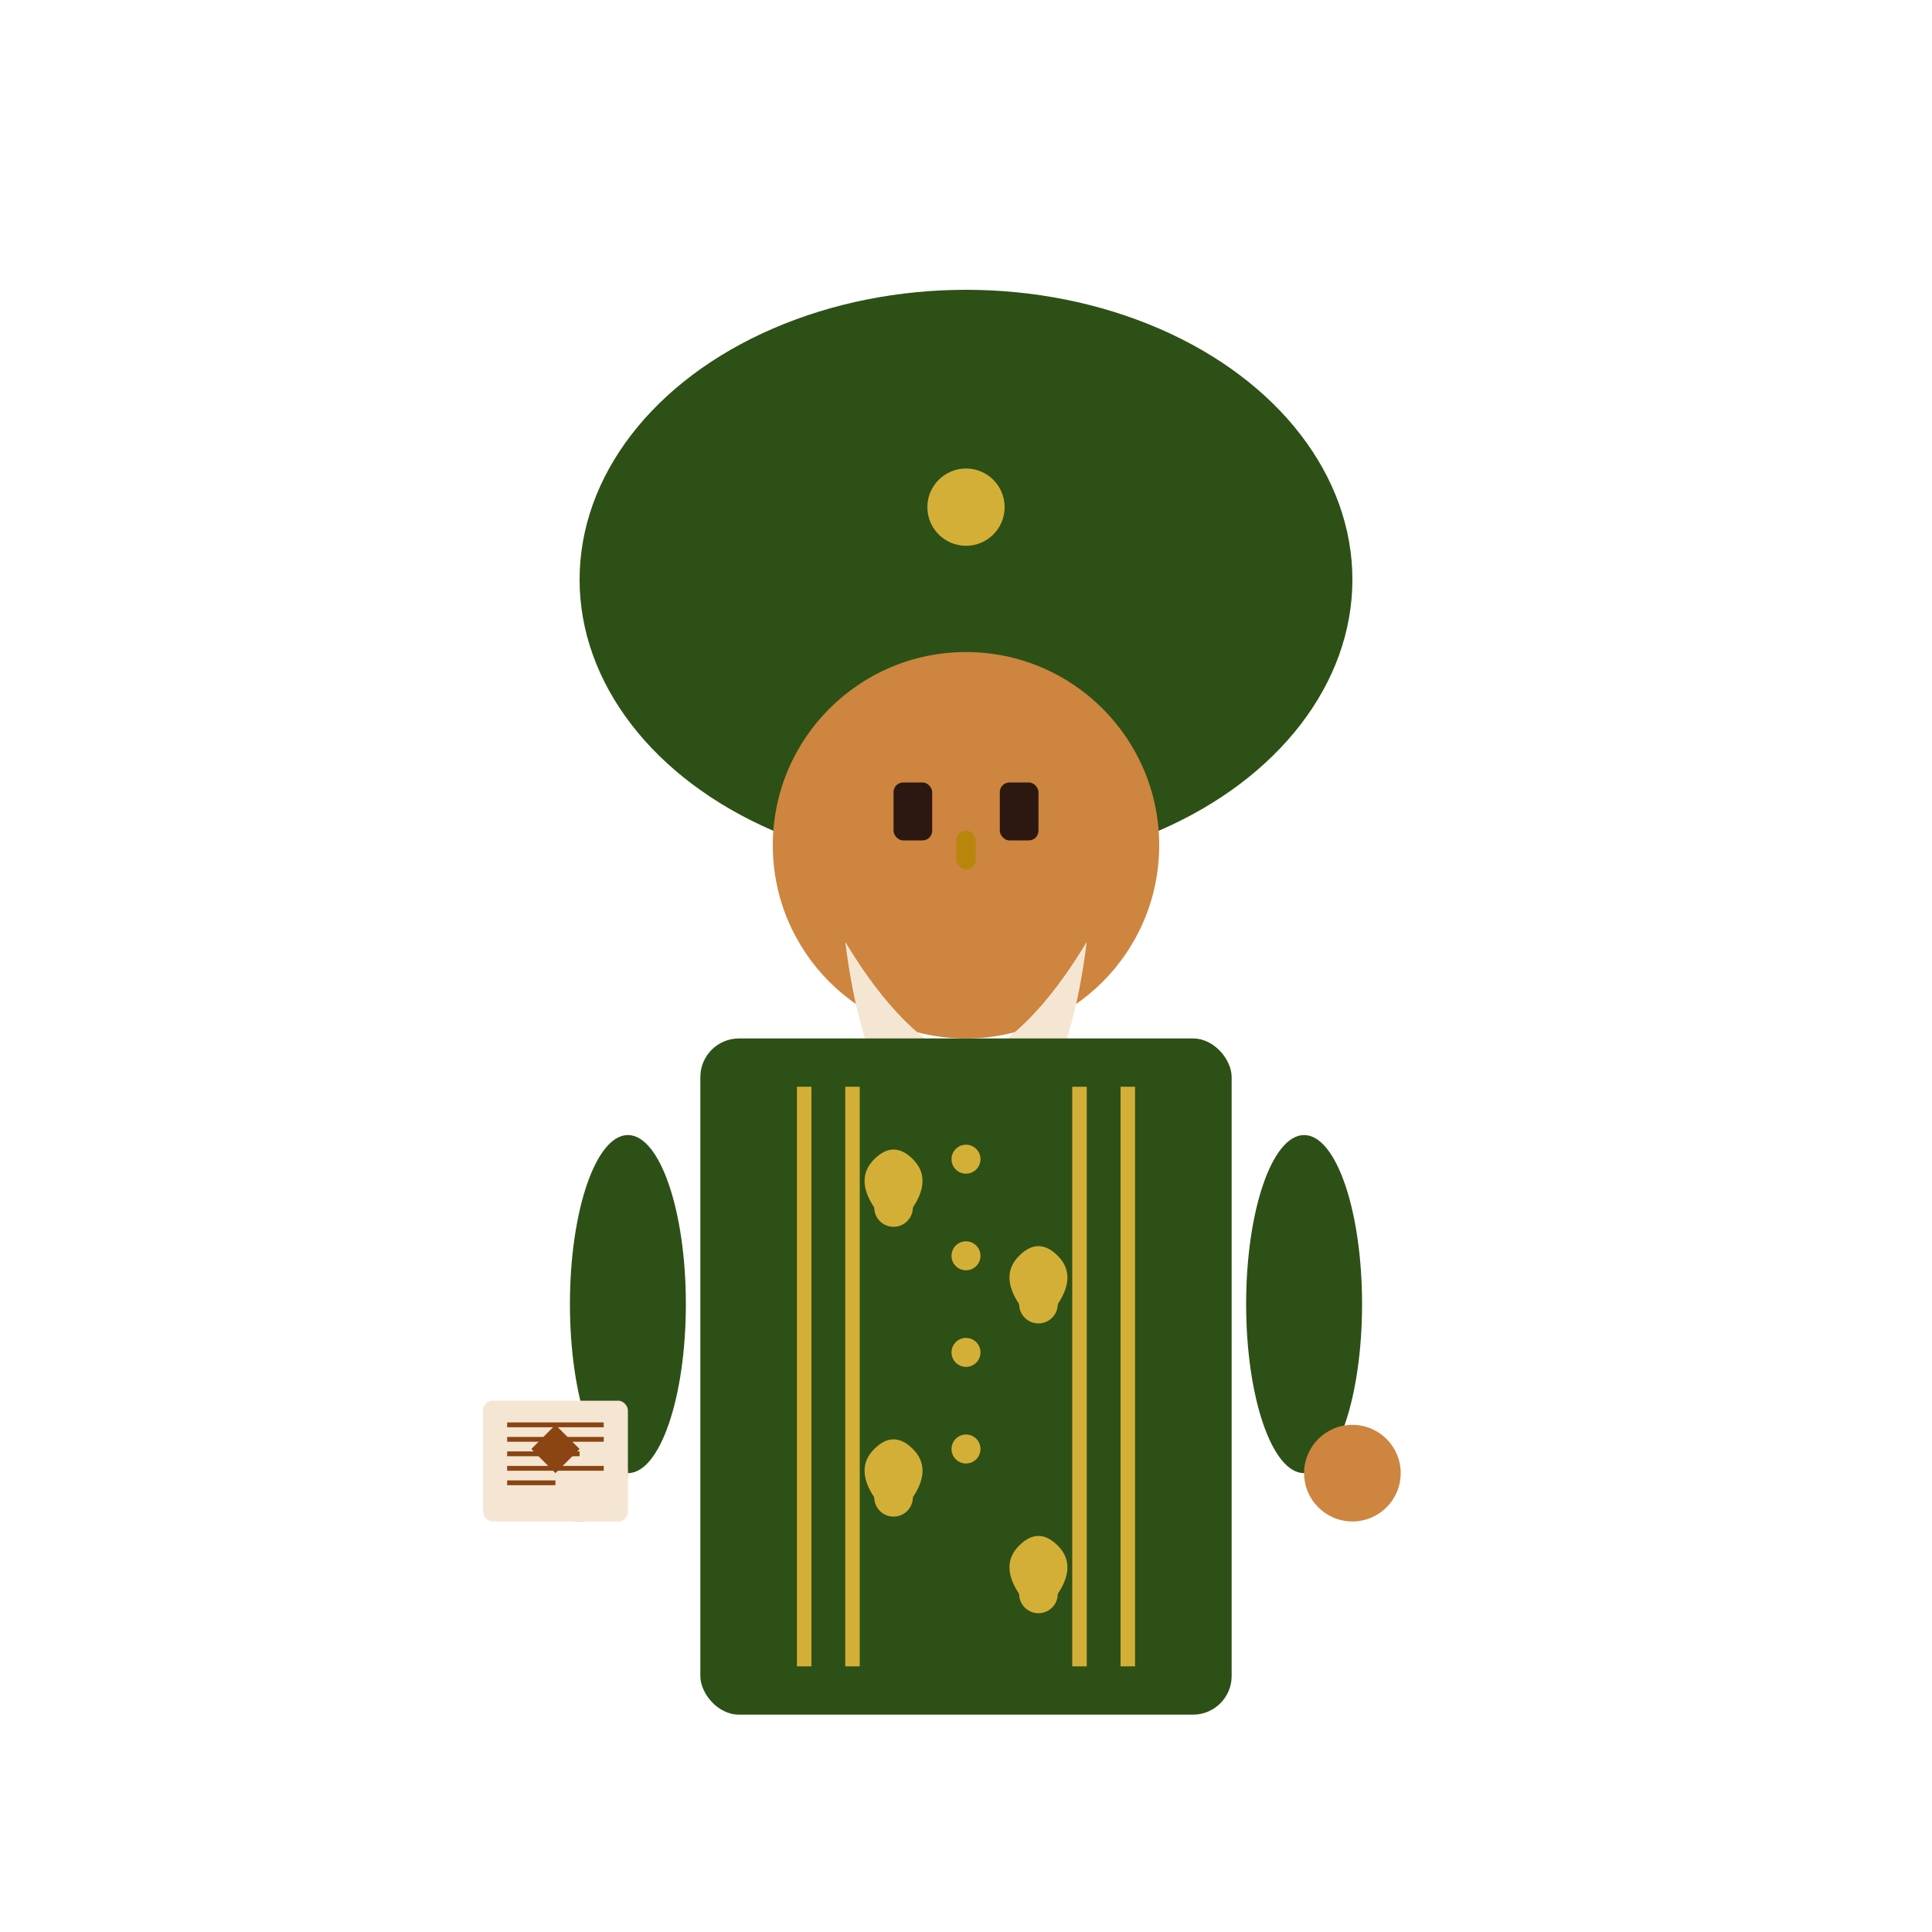 <svg xmlns="http://www.w3.org/2000/svg" viewBox="0 0 400 400" style="background-color: #3a2f1a;">
  <!-- Turban -->
  <ellipse cx="200" cy="120" rx="80" ry="60" fill="#2d5016"/>
  <circle cx="200" cy="105" r="8" fill="#d4af37"/>
  
  <!-- Face -->
  <circle cx="200" cy="175" r="40" fill="#cd853f"/>
  
  <!-- Eyes -->
  <rect x="185" y="162" width="8" height="12" rx="2" fill="#2c1810"/>
  <rect x="207" y="162" width="8" height="12" rx="2" fill="#2c1810"/>
  
  <!-- Nose -->
  <rect x="198" y="172" width="4" height="8" rx="2" fill="#b8860b"/>
  
  <!-- Beard -->
  <path d="M 175 195 Q 187 215 200 220 Q 213 215 225 195 Q 220 235 200 240 Q 180 235 175 195" fill="#f5e6d3"/>
  
  <!-- Body -->
  <rect x="145" y="215" width="110" height="140" rx="8" fill="#2d5016"/>
  
  <!-- Decorative patterns on robe -->
  <g fill="#d4af37">
    <!-- Vertical stripes -->
    <rect x="165" y="225" width="3" height="120"/>
    <rect x="175" y="225" width="3" height="120"/>
    <rect x="222" y="225" width="3" height="120"/>
    <rect x="232" y="225" width="3" height="120"/>
    
    <!-- Floral embroidery -->
    <g transform="translate(185, 250)">
      <circle cx="0" cy="0" r="4"/>
      <path d="M -4 -10 Q 0 -14 4 -10 Q 8 -6 4 0 Q 0 6 -4 0 Q -8 -6 -4 -10"/>
    </g>
    <g transform="translate(215, 270)">
      <circle cx="0" cy="0" r="4"/>
      <path d="M -4 -10 Q 0 -14 4 -10 Q 8 -6 4 0 Q 0 6 -4 0 Q -8 -6 -4 -10"/>
    </g>
    <g transform="translate(185, 310)">
      <circle cx="0" cy="0" r="4"/>
      <path d="M -4 -10 Q 0 -14 4 -10 Q 8 -6 4 0 Q 0 6 -4 0 Q -8 -6 -4 -10"/>
    </g>
    <g transform="translate(215, 330)">
      <circle cx="0" cy="0" r="4"/>
      <path d="M -4 -10 Q 0 -14 4 -10 Q 8 -6 4 0 Q 0 6 -4 0 Q -8 -6 -4 -10"/>
    </g>
    
    <!-- Buttons -->
    <circle cx="200" cy="240" r="3"/>
    <circle cx="200" cy="260" r="3"/>
    <circle cx="200" cy="280" r="3"/>
    <circle cx="200" cy="300" r="3"/>
  </g>
  
  <!-- Arms -->
  <ellipse cx="130" cy="270" rx="12" ry="35" fill="#2d5016"/>
  <ellipse cx="270" cy="270" rx="12" ry="35" fill="#2d5016"/>
  
  <!-- Hands -->
  <circle cx="120" cy="305" r="10" fill="#cd853f"/>
  <circle cx="280" cy="305" r="10" fill="#cd853f"/>
  
  <!-- Map/Document in hand -->
  <rect x="100" y="290" width="30" height="25" rx="2" fill="#f5e6d3"/>
  <g fill="#8b4513">
    <!-- Map markings -->
    <path d="M 110 300 L 115 295 L 120 300 L 115 305 Z"/>
    <line x1="105" y1="295" x2="125" y2="295" stroke="#8b4513" stroke-width="1"/>
    <line x1="105" y1="298" x2="125" y2="298" stroke="#8b4513" stroke-width="1"/>
    <line x1="105" y1="301" x2="120" y2="301" stroke="#8b4513" stroke-width="1"/>
    <line x1="105" y1="304" x2="125" y2="304" stroke="#8b4513" stroke-width="1"/>
    <line x1="105" y1="307" x2="115" y2="307" stroke="#8b4513" stroke-width="1"/>
  </g>
  
  <!-- Finger pointing -->
  <rect x="275" y="300" width="8" height="3" fill="#cd853f"/>
</svg> 